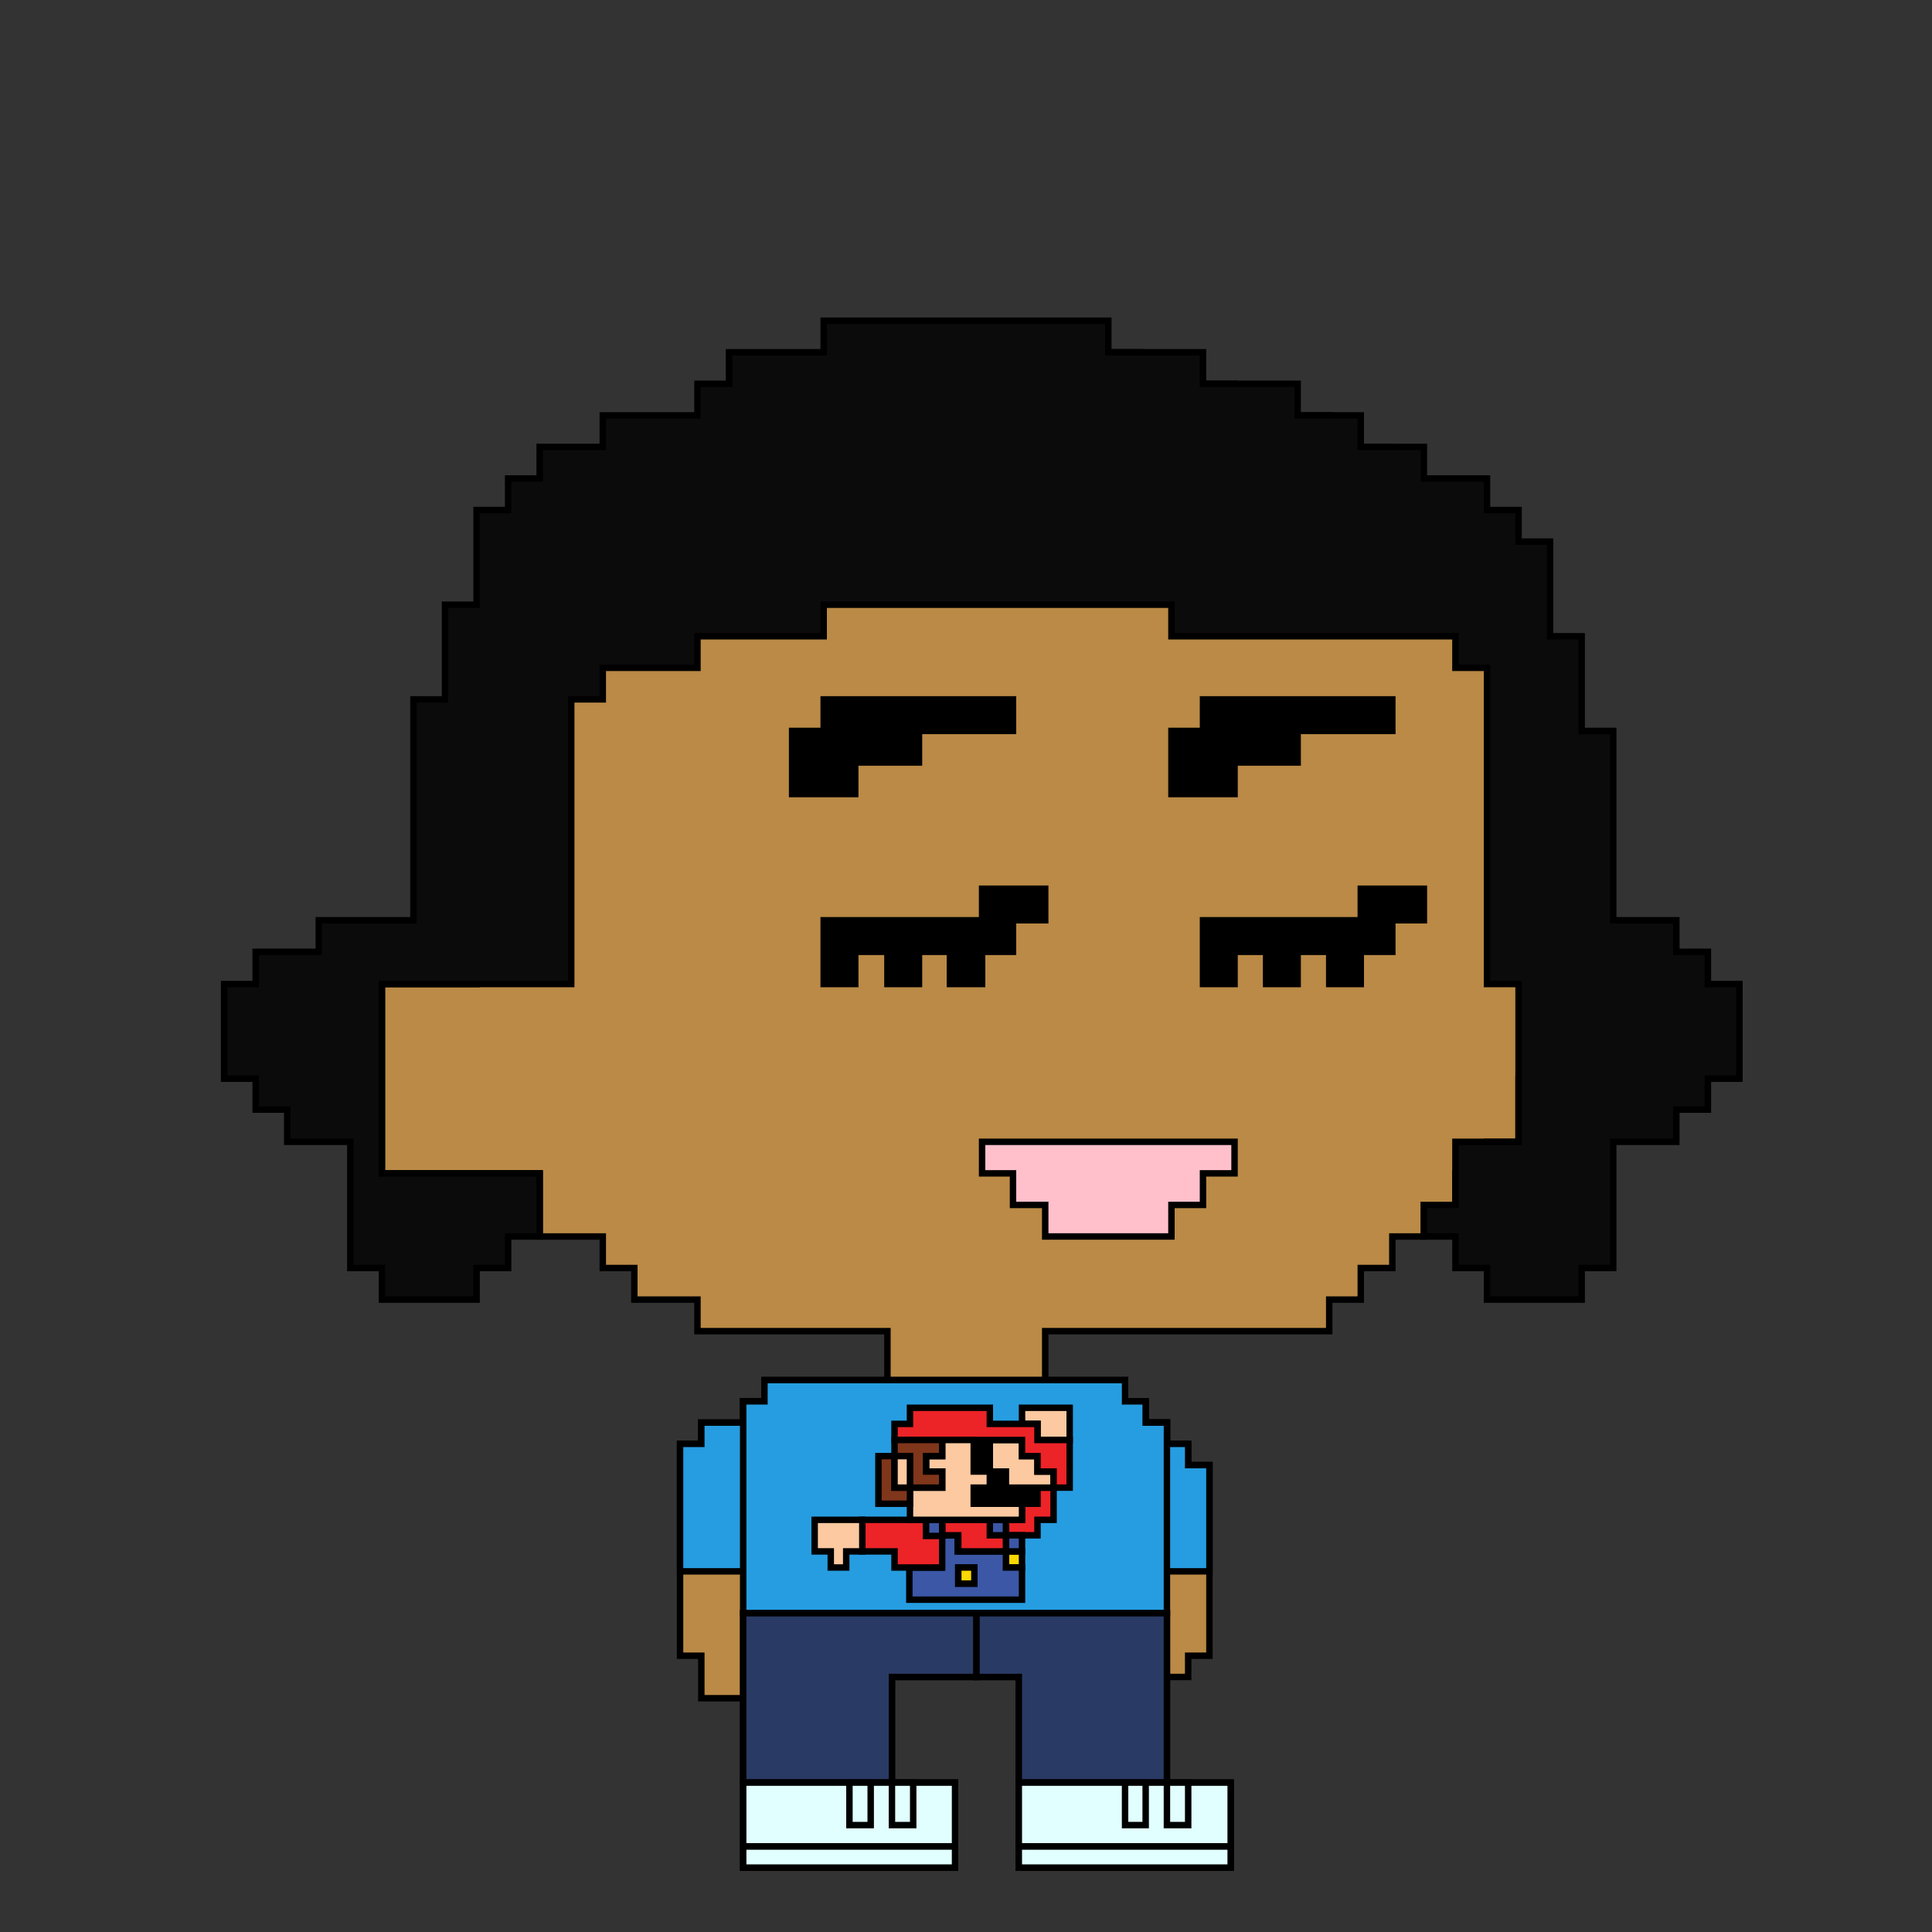 <svg version="1.1" xmlns="http://www.w3.org/2000/svg" xmlns:xlink="http://www.w3.org/1999/xlink" x="0px" y="0px" viewBox="0 0 300 300" style="enable-background:new 0 0 300 300;" xml:space="preserve" height="100%" width="80%"><rect x="0" y="0" width="300" height="300" style="fill:#333333;stroke:none;opacity:1;fill-opacity:1"/><g id="character"><g id="character"><polygon id="face-1" points="235.8,113.5 235.8,108.6 235.8,103.7 235.8,98.8 230.9,98.8 230.9,93.9 
				226,93.9 226,89 226,84.1 226,79.2 221.1,79.2 221.1,74.3 216.2,74.3 216.2,69.4 211.3,69.4 206.4,69.4 206.4,64.5 201.5,64.5 
				196.6,64.5 191.7,64.5 191.7,59.6 186.8,59.6 181.9,59.6 177,59.6 177,54.7 172.1,54.7 167.2,54.7 162.3,54.7 157.3,54.7 
				152.5,54.7 147.5,54.7 142.7,54.7 142.7,59.6 137.8,59.6 132.8,59.6 127.9,59.6 123,59.6 118.1,59.6 118.1,64.5 113.2,64.5 
				108.3,64.5 108.3,69.4 103.4,69.4 103.4,74.3 98.5,74.3 98.5,79.2 93.6,79.2 93.6,84.1 88.7,84.1 88.7,89 83.8,89 83.8,93.9 
				78.9,93.9 78.9,98.8 78.9,103.7 78.9,108.6 78.9,113.5 78.9,118.4 74,118.4 74,123.3 74,128.2 74,133.1 74,138 74,142.9 
				74,147.8 74,152.8 69.1,152.8 64.2,152.8 59.3,152.8 59.3,157.6 59.3,162.5 59.3,167.5 59.3,172.3 59.3,177.3 59.3,182.2 
				64.2,182.2 69.1,182.2 74,182.2 78.9,182.2 83.8,182.2 83.8,187.1 83.8,192 88.7,192 93.6,192 93.6,196.9 98.5,196.9 98.5,201.8 
				103.4,201.8 108.3,201.8 108.3,206.7 113.2,206.7 118.1,206.7 123,206.7 127.9,206.7 132.8,206.7 137.8,206.7 137.8,211.6 
				137.8,216.5 142.7,216.5 147.5,216.5 152.5,216.5 157.3,216.5 162.3,216.5 162.3,211.6 162.3,206.7 167.2,206.7 172.1,206.7 
				177,206.7 181.9,206.7 186.8,206.7 191.7,206.7 196.6,206.7 201.5,206.7 206.4,206.7 206.4,201.8 211.3,201.8 211.3,196.9 
				216.2,196.9 216.2,192 221.1,192 221.1,187.1 226,187.1 226,182.2 230.9,182.2 230.9,177.3 235.8,177.3 235.8,172.3 235.8,167.5 
				240.7,167.5 240.7,162.5 240.7,157.6 240.7,152.8 240.7,147.8 240.7,142.9 240.7,138 240.7,133.1 240.7,128.2 240.7,123.3 
				240.7,118.4 240.7,113.5 			" class="skin" xmlns="http://www.w3.org/2000/svg"><title>#face-1.face.skin</title></polygon><polygon id="hairstyle-4" points="265.2,152.8 265.2,147.8 260.3,147.8 260.3,142.9 255.4,142.9 250.5,142.9 
				250.5,138 250.5,133.1 250.5,128.2 250.5,123.3 250.5,118.4 250.5,113.5 245.6,113.5 245.6,108.6 245.6,103.7 245.6,98.8 
				240.7,98.8 240.7,93.9 240.7,89 240.7,84.1 235.8,84.1 235.8,79.2 230.9,79.2 230.9,74.3 226,74.3 221.1,74.3 221.1,69.4 
				216.2,69.4 211.3,69.4 211.3,64.5 206.4,64.5 201.5,64.5 201.5,59.6 196.6,59.6 191.7,59.6 186.8,59.6 186.8,54.7 181.9,54.7 
				177,54.7 172.1,54.7 172.1,49.8 167.2,49.8 162.3,49.8 157.3,49.8 152.5,49.8 147.5,49.8 142.7,49.8 137.8,49.8 132.8,49.8 
				127.9,49.8 127.9,54.7 123,54.7 118.1,54.7 113.2,54.7 113.2,59.6 108.3,59.6 108.3,64.5 103.4,64.5 98.5,64.5 93.6,64.5 
				93.6,69.4 88.7,69.4 83.8,69.4 83.8,74.3 78.9,74.3 78.9,79.2 74,79.2 74,84.1 74,89 74,93.9 69.1,93.9 69.1,98.8 69.1,103.7 
				69.1,108.6 64.2,108.6 64.2,113.5 64.2,118.4 64.2,123.3 64.2,128.2 64.2,133.1 64.2,138 64.2,142.9 59.3,142.9 54.4,142.9 
				49.5,142.9 49.5,147.8 44.6,147.8 39.7,147.8 39.7,152.8 34.8,152.8 34.8,157.6 34.8,162.5 34.8,167.5 39.7,167.5 39.7,172.3 
				44.6,172.3 44.6,177.3 49.5,177.3 54.4,177.3 54.4,182.2 54.4,187.1 54.4,192 54.4,196.9 59.3,196.9 59.3,201.8 64.2,201.8 
				69.1,201.8 74,201.8 74,196.9 78.9,196.9 78.9,192 83.8,192 83.8,187.1 83.8,182.2 78.9,182.2 74,182.2 69.1,182.2 64.2,182.2 
				59.3,182.2 59.3,177.3 59.3,172.3 59.3,167.5 59.3,162.5 59.3,157.6 59.3,152.8 64.2,152.8 69.1,152.8 74,152.8 78.9,152.8 
				83.8,152.8 88.7,152.8 88.7,147.8 88.7,142.9 88.7,138 88.7,133.1 88.7,128.2 88.7,123.3 88.7,118.4 88.7,113.5 88.7,108.6 
				93.6,108.6 93.6,103.7 98.5,103.7 103.4,103.7 108.3,103.7 108.3,98.8 113.2,98.8 118.1,98.8 123,98.8 127.9,98.8 127.9,93.9 
				132.8,93.9 137.8,93.9 142.7,93.9 147.5,93.9 152.5,93.9 157.3,93.9 162.3,93.9 167.2,93.9 172.1,93.9 177,93.9 181.9,93.9 
				181.9,98.8 186.8,98.8 191.7,98.8 196.6,98.8 201.5,98.8 206.4,98.8 211.3,98.8 216.2,98.8 221.1,98.8 226,98.8 226,103.7 
				230.9,103.7 230.9,108.6 230.9,113.5 230.9,118.4 230.9,123.3 230.9,128.2 230.9,133.1 230.9,138 230.9,142.9 230.9,147.8 
				230.9,152.8 235.8,152.8 235.8,157.6 235.8,162.5 235.8,167.5 235.8,172.3 235.8,177.3 230.9,177.3 226,177.3 226,182.2 
				226,187.1 221.1,187.1 221.1,192 226,192 226,196.9 230.9,196.9 230.9,201.8 235.8,201.8 240.7,201.8 245.6,201.8 245.6,196.9 
				250.5,196.9 250.5,192 250.5,187.1 250.5,182.2 250.5,177.3 255.4,177.3 260.3,177.3 260.3,172.3 265.2,172.3 265.2,167.5 
				270.1,167.5 270.1,162.5 270.1,157.6 270.1,152.8 			" class="hairstyle hair" xmlns="http://www.w3.org/2000/svg"><title>#hairstyle-4.hairstyle.hair</title></polygon><g id="eyes-2" class="eyes" xmlns="http://www.w3.org/2000/svg">
				<polygon id="right-eye-2" points="216.2,138 211.3,138 211.3,142.9 206.4,142.9 201.5,142.9 196.6,142.9 
					191.7,142.9 186.8,142.9 186.8,147.8 186.8,152.8 191.7,152.8 191.7,147.8 196.6,147.8 196.6,152.8 201.5,152.8 201.5,147.8 
					206.4,147.8 206.4,152.8 211.3,152.8 211.3,147.8 216.2,147.8 216.2,142.9 221.1,142.9 221.1,138 				" class="eyes"><title>#right-eye-2.eyes</title></polygon>
				<polygon id="left-eye-2" points="157.3,138 152.5,138 152.5,142.9 147.5,142.9 142.7,142.9 137.8,142.9 
					132.8,142.9 127.9,142.9 127.9,147.8 127.9,152.8 132.8,152.8 132.8,147.8 137.8,147.8 137.8,152.8 142.7,152.8 142.7,147.8 
					147.5,147.8 147.5,152.8 152.5,152.8 152.5,147.8 157.3,147.8 157.3,142.9 162.3,142.9 162.3,138 				" class="eyes"><title>#left-eye-2.eyes</title></polygon>
			<title>#eyes-2.eyes</title></g><g id="eyebrows-1" class="eyebrows hair" xmlns="http://www.w3.org/2000/svg">
				<polygon id="right-eyebrow-1" points="211.3,108.6 206.4,108.6 201.5,108.6 196.6,108.6 191.7,108.6 
					186.8,108.6 186.8,113.5 181.9,113.5 181.9,118.4 181.9,123.3 186.8,123.3 191.7,123.3 191.7,118.4 196.6,118.4 201.5,118.4 
					201.5,113.5 206.4,113.5 211.3,113.5 216.2,113.5 216.2,108.6 				" class="eyebrows hair"><title>#right-eyebrow-1.eyebrows.hair</title></polygon>
				<polygon id="left-eyebrow-1" points="152.5,108.6 147.5,108.6 142.7,108.6 137.8,108.6 132.8,108.6 
					127.9,108.6 127.9,113.5 123,113.5 123,118.4 123,123.3 127.9,123.3 132.8,123.3 132.8,118.4 137.8,118.4 142.7,118.4 
					142.7,113.5 147.5,113.5 152.5,113.5 157.3,113.5 157.3,108.6 				" class="eyebrows hair"><title>#left-eyebrow-1.eyebrows.hair</title></polygon>
			<title>#eyebrows-1.eyebrows.hair</title></g><g id="character"/><polygon id="mouth-1" points="186.8,177.3 181.9,177.3 177,177.3 172.1,177.3 167.2,177.3 162.3,177.3 
				157.3,177.3 152.5,177.3 152.5,182.2 157.3,182.2 157.3,187.1 162.3,187.1 162.3,192 167.2,192 172.1,192 177,192 181.9,192 
				181.9,187.1 186.8,187.1 186.8,182.2 191.7,182.2 191.7,177.3 			" class="mouth" xmlns="http://www.w3.org/2000/svg"><title>#mouth-1.mouth</title></polygon></g><polygon id="torso-1" points="177.9,220.9 177.9,217.6 174.7,217.6 174.7,214.3 171.4,214.3 168.1,214.3 
				164.8,214.3 161.5,214.3 158.2,214.3 154.9,214.3 151.6,214.3 148.3,214.3 145,214.3 141.8,214.3 138.5,214.3 135.2,214.3 
				131.9,214.3 128.6,214.3 125.3,214.3 122,214.3 118.7,214.3 118.7,217.6 115.4,217.6 115.4,220.9 115.4,224.2 115.4,227.5 
				115.4,230.8 115.4,234.1 115.4,237.4 115.4,240.7 115.4,244 115.4,247.2 115.4,250.5 118.7,250.5 122,250.5 125.3,250.5 
				128.6,250.5 131.9,250.5 135.2,250.5 138.5,250.5 141.8,250.5 145,250.5 148.3,250.5 151.6,250.5 154.9,250.5 158.2,250.5 
				161.5,250.5 164.8,250.5 168.1,250.5 171.4,250.5 174.7,250.5 177.9,250.5 181.2,250.5 181.2,247.2 181.2,244 181.2,240.7 
				181.2,237.4 181.2,234.1 181.2,230.8 181.2,227.5 181.2,224.2 181.2,220.9 			" class="torso skin" xmlns="http://www.w3.org/2000/svg"><title>#torso-1.torso.skin</title></polygon><g id="arms-1" class="skin" xmlns="http://www.w3.org/2000/svg">
				<polygon id="right-arm-1" points="184.5,227.5 184.5,224.2 181.2,224.2 181.2,220.9 177.9,220.9 
					177.9,224.2 177.9,227.5 177.9,230.8 177.9,234.1 177.9,237.4 177.9,240.7 177.9,244 177.9,247.2 177.9,250.5 177.9,253.8 
					177.9,257.1 177.9,260.4 181.2,260.4 184.5,260.4 184.5,257.1 187.8,257.1 187.8,253.8 187.8,250.5 187.8,247.2 187.8,244 
					187.8,240.7 187.8,237.4 187.8,234.1 187.8,230.8 187.8,227.5 				" class="arms skin"><title>#right-arm-1.arms.skin</title></polygon>
				<polygon id="left-arm-1" points="115.4,217.6 115.4,220.9 112.2,220.9 108.9,220.9 108.9,224.2 105.6,224.2 
					105.6,227.5 105.6,230.8 105.6,234.1 105.6,237.4 105.6,240.7 105.6,244 105.6,247.2 105.6,250.5 105.6,253.8 105.6,257.1 
					108.9,257.1 108.9,260.4 108.9,263.7 112.2,263.7 115.4,263.7 118.7,263.7 118.7,260.4 118.7,257.1 118.7,253.8 118.7,250.5 
					118.7,247.2 118.7,244 118.7,240.7 118.7,237.4 118.7,234.1 118.7,230.8 118.7,227.5 118.7,224.2 118.7,220.9 118.7,217.6 				
					" class="arms skin"><title>#left-arm-1.arms.skin</title></polygon>
			<title>#arms-1.arms.skin</title></g><g id="top-1" class="top" xmlns="http://www.w3.org/2000/svg">
				<polygon id="right-sleeve-1" points="184.5,227.5 184.5,224.2 181.2,224.2 181.2,220.9 177.9,220.9 
					177.9,224.2 177.9,227.5 177.9,230.8 177.9,234.1 177.9,237.4 177.9,240.7 177.9,244 181.2,244 184.5,244 187.8,244 
					187.8,240.7 187.8,237.4 187.8,234.1 187.8,230.8 187.8,227.5 				" class="sleeves"><title>#right-sleeve-1.sleeves.top</title></polygon>
				<polygon id="left-sleeve-1" points="115.4,217.6 115.4,220.9 112.2,220.9 108.9,220.9 108.9,224.2 
					105.6,224.2 105.6,227.5 105.6,230.8 105.6,234.1 105.6,237.4 105.6,240.7 105.6,244 108.9,244 112.2,244 115.4,244 118.7,244 
					118.7,240.7 118.7,237.4 118.7,234.1 118.7,230.8 118.7,227.5 118.7,224.2 118.7,220.9 118.7,217.6 				" class="sleeves"><title>#left-sleeve-1.sleeves.top</title></polygon>
				<polygon id="top-body-1" points="177.9,220.9 177.9,217.6 174.7,217.6 174.7,214.3 171.4,214.3 168.1,214.3 
					164.8,214.3 161.5,214.3 158.2,214.3 154.9,214.3 151.6,214.3 148.3,214.3 145,214.3 141.8,214.3 138.5,214.3 135.2,214.3 
					131.9,214.3 128.6,214.3 125.3,214.3 122,214.3 118.7,214.3 118.7,217.6 115.4,217.6 115.4,220.9 115.4,224.2 115.4,227.5 
					115.4,230.8 115.4,234.1 115.4,237.4 115.4,240.7 115.4,244 115.4,247.2 115.4,250.5 118.7,250.5 122,250.5 125.3,250.5 
					128.6,250.5 131.9,250.5 135.2,250.5 138.5,250.5 141.8,250.5 145,250.5 148.3,250.5 151.6,250.5 154.9,250.5 158.2,250.5 
					161.5,250.5 164.8,250.5 168.1,250.5 171.4,250.5 174.7,250.5 177.9,250.5 181.2,250.5 181.2,247.2 181.2,244 181.2,240.7 
					181.2,237.4 181.2,234.1 181.2,230.8 181.2,227.5 181.2,224.2 181.2,220.9 				" class=""><title>#top-body-1.top</title></polygon>
			<title>#top-1.top</title></g><g id="topdesign-6" class="topdesign" xmlns="http://www.w3.org/2000/svg">
				<polygon points="151.2,228.5 153.7,228.5 153.7,226.1 153.7,223.6 151.2,223.6 151.2,226.1 
									"/>
				<polygon points="151.2,231 151.2,233.5 153.7,233.5 156.2,233.5 158.7,233.5 161.1,233.5 
					161.1,231 158.7,231 156.2,231 156.2,228.5 153.7,228.5 153.7,231 				"/>
				<polygon style="fill:#FCC9A0;" points="163.6,218.6 161.1,218.6 158.7,218.6 158.7,221.1 161.1,221.1 
					161.1,223.6 163.6,223.6 166.1,223.6 166.1,221.1 166.1,218.6 				"/>
				<polygon style="fill:#EC2327;" points="161.1,233.5 158.7,233.5 158.7,236 156.2,236 156.2,238.4 158.7,238.4 
					161.1,238.4 161.1,236 163.6,236 163.6,233.5 163.6,231 161.1,231 				"/>
				<polygon style="fill:#FCC9A0;" points="161.1,228.5 161.1,226.1 158.7,226.1 158.7,223.6 156.2,223.6 
					153.7,223.6 153.7,226.1 153.7,228.5 156.2,228.5 156.2,231 158.7,231 161.1,231 163.6,231 163.6,228.5 				"/>
				<polygon style="fill:#EC2327;" points="161.1,223.6 161.1,221.1 158.7,221.1 156.2,221.1 153.7,221.1 
					153.7,218.6 151.2,218.6 148.8,218.6 146.3,218.6 143.8,218.6 141.3,218.6 141.3,221.1 138.9,221.1 138.9,223.6 141.3,223.6 
					143.8,223.6 146.3,223.6 148.8,223.6 151.2,223.6 153.7,223.6 156.2,223.6 158.7,223.6 158.7,226.1 161.1,226.1 161.1,228.5 
					163.6,228.5 163.6,231 166.1,231 166.1,228.5 166.1,226.1 166.1,223.6 163.6,223.6 				"/>
				<rect x="156.2" y="240.9" style="fill:#FBD802;" width="2.5" height="2.5"/>
				<rect x="156.2" y="238.4" style="fill:#3B57A6;" width="2.5" height="2.5"/>
				<path style="fill:#3B57A6;" d="M156.2,240.9h-2.5h-2.5h-2.5v-2.5h-2.5v2.5v2.5h-2.5h-2.5v2.5v2.5h2.5h2.5h2.5
					h2.5h2.5h2.5h2.5v-2.5v-2.5h-2.5V240.9z M148.8,245.9v-2.5h2.5v2.5H148.8z"/>
				<rect x="153.7" y="236" style="fill:#3B57A6;" width="2.5" height="2.5"/>
				<polygon style="fill:#EC2327;" points="153.7,236 151.2,236 148.8,236 146.3,236 146.3,238.4 148.8,238.4 
					148.8,240.9 151.2,240.9 153.7,240.9 156.2,240.9 156.2,238.4 153.7,238.4 				"/>
				<rect x="148.8" y="243.4" style="fill:#FBD802;" width="2.5" height="2.5"/>
				<polygon style="fill:#EC2327;" points="146.3,243.4 146.3,240.9 146.3,238.4 143.8,238.4 143.8,236 141.3,236 
					138.9,236 136.4,236 133.9,236 133.9,238.4 133.9,240.9 136.4,240.9 138.9,240.9 138.9,243.4 141.3,243.4 143.8,243.4 				"/>
				<rect x="143.8" y="236" style="fill:#3B57A6;" width="2.5" height="2.5"/>
				<polygon style="fill:#FCC9A0;" points="146.3,236 148.8,236 151.2,236 153.7,236 156.2,236 158.7,236 
					158.7,233.5 156.2,233.5 153.7,233.5 151.2,233.5 151.2,231 153.7,231 153.7,228.5 151.2,228.5 151.2,226.1 151.2,223.6 
					148.8,223.6 146.3,223.6 146.3,226.1 143.8,226.1 143.8,228.5 146.3,228.5 146.3,231 143.8,231 141.3,231 141.3,233.5 
					141.3,236 143.8,236 				"/>
				<polygon style="fill:#80361A;" points="141.3,228.5 141.3,231 143.8,231 146.3,231 146.3,228.5 143.8,228.5 
					143.8,226.1 146.3,226.1 146.3,223.6 143.8,223.6 141.3,223.6 138.9,223.6 138.9,226.1 141.3,226.1 				"/>
				<polygon style="fill:#80361A;" points="138.9,231 138.9,228.5 138.9,226.1 136.4,226.1 136.4,228.5 136.4,231 
					136.4,233.5 138.9,233.5 141.3,233.5 141.3,231 				"/>
				<polygon style="fill:#FCC9A0;" points="138.9,231 141.3,231 141.3,228.5 141.3,226.1 138.9,226.1 138.9,228.5 
									"/>
				<polygon style="fill:#FCC9A0;" points="133.9,236 131.4,236 129,236 126.5,236 126.5,238.4 126.5,240.9 
					129,240.9 129,243.4 131.4,243.4 131.4,240.9 133.9,240.9 133.9,238.4 				"/>
			<title>#topdesign-6.topdesign</title></g><g id="legs-1" class="legs skin" xmlns="http://www.w3.org/2000/svg">
				<polygon id="right-leg-1" points="177.9,250.5 174.7,250.5 171.4,250.5 168.1,250.5 164.8,250.5 
					161.5,250.5 158.2,250.5 154.9,250.5 151.6,250.5 151.6,253.8 151.6,257.1 151.6,260.4 154.9,260.4 158.2,260.4 158.2,263.7 
					158.2,267 158.2,270.3 158.2,273.5 158.2,276.8 161.5,276.8 164.8,276.8 168.1,276.8 171.4,276.8 174.7,276.8 177.9,276.8 
					181.2,276.8 181.2,273.5 181.2,270.3 181.2,267 181.2,263.7 181.2,260.4 181.2,257.1 181.2,253.8 181.2,250.5 				" class="legs skin"><title>#right-leg-1.legs.skin</title></polygon>
				<polygon id="left-leg-1" points="148.3,250.5 145,250.5 141.8,250.5 138.5,250.5 135.2,250.5 131.9,250.5 
					128.6,250.5 125.3,250.5 122,250.5 118.7,250.5 115.4,250.5 115.4,253.8 115.4,257.1 115.4,260.4 115.4,263.7 115.4,267 
					115.4,270.3 115.4,273.5 115.4,276.8 118.7,276.8 122,276.8 125.3,276.8 128.6,276.8 131.9,276.8 135.2,276.8 138.5,276.8 
					138.5,273.5 138.5,270.3 138.5,267 138.5,263.7 138.5,260.4 141.8,260.4 145,260.4 148.3,260.4 151.6,260.4 151.6,257.1 
					151.6,253.8 151.6,250.5 				" class="legs skin"><title>#left-leg-1.legs.skin</title></polygon>
			<title>#legs-1.legs.skin</title></g><g id="bottoms-1" class="bottoms" xmlns="http://www.w3.org/2000/svg">
				<polygon id="right-bottom-1" points="177.9,250.5 174.7,250.5 171.4,250.5 168.1,250.5 164.8,250.5 
					161.5,250.5 158.2,250.5 154.9,250.5 151.6,250.5 151.6,253.8 151.6,257.1 151.6,260.4 154.9,260.4 158.2,260.4 158.2,263.7 
					158.2,267 158.2,270.3 158.2,273.5 158.2,276.8 161.5,276.8 164.8,276.8 168.1,276.8 171.4,276.8 174.7,276.8 177.9,276.8 
					181.2,276.8 181.2,273.5 181.2,270.3 181.2,267 181.2,263.7 181.2,260.4 181.2,257.1 181.2,253.8 181.2,250.5 				" class="bottoms"><title>#right-bottom-1.bottoms</title></polygon>
				<polygon id="left-bottom-1" points="148.3,250.5 145,250.5 141.8,250.5 138.5,250.5 135.2,250.5 
					131.9,250.5 128.6,250.5 125.3,250.5 122,250.5 118.7,250.5 115.4,250.5 115.4,253.8 115.4,257.1 115.4,260.4 115.4,263.7 
					115.4,267 115.4,270.3 115.4,273.5 115.4,276.8 118.7,276.8 122,276.8 125.3,276.8 128.6,276.8 131.9,276.8 135.2,276.8 
					138.5,276.8 138.5,273.5 138.5,270.3 138.5,267 138.5,263.7 138.5,260.4 141.8,260.4 145,260.4 148.3,260.4 151.6,260.4 
					151.6,257.1 151.6,253.8 151.6,250.5 				" class="bottoms"><title>#left-bottom-1.bottoms</title></polygon>
			<title>#bottoms-1.bottoms</title></g><g id="feet-1" class="feet skin" xmlns="http://www.w3.org/2000/svg">
				<polygon id="right-foot-1" points="187.8,276.8 184.5,276.8 181.2,276.8 177.9,276.8 174.7,276.8 
					171.4,276.8 168.1,276.8 164.8,276.8 161.5,276.8 158.2,276.8 158.2,280.1 158.2,283.4 158.2,286.7 158.2,290 161.5,290 
					164.8,290 168.1,290 171.4,290 174.7,290 177.9,290 181.2,290 184.5,290 187.8,290 191.1,290 191.1,286.7 191.1,283.4 
					191.1,280.1 191.1,276.8 				" class="feet skin"><title>#right-foot-1.feet.skin</title></polygon>
				<polygon id="left-foot-1" points="145,276.8 141.8,276.8 138.5,276.8 135.2,276.8 131.9,276.8 128.6,276.8 
					125.3,276.8 122,276.8 118.7,276.8 115.4,276.8 115.4,280.1 115.4,283.4 115.4,286.7 115.4,290 118.7,290 122,290 125.3,290 
					128.6,290 131.9,290 135.2,290 138.5,290 141.8,290 145,290 148.3,290 148.3,286.7 148.3,283.4 148.3,280.1 148.3,276.8 				" class="feet skin"><title>#left-foot-1.feet.skin</title></polygon>
			<title>#feet-1.feet.skin</title></g><g id="shoes-1" class="shoes" xmlns="http://www.w3.org/2000/svg">
				<g id="right-shoe-1" class="shoes">
					<polygon id="right-shoe-sole-1" points="187.8,286.7 184.5,286.7 181.2,286.7 177.9,286.7 174.7,286.7 
						171.4,286.7 168.1,286.7 164.8,286.7 161.5,286.7 158.2,286.7 158.2,290 161.5,290 164.8,290 168.1,290 171.4,290 174.7,290 
						177.9,290 181.2,290 184.5,290 187.8,290 191.1,290 191.1,286.7 					" class="shoes shoe-soles"><title>#right-shoe-sole-1.shoes.shoe-soles</title></polygon>
					<polygon id="right-shoe-base-1" points="187.8,276.8 184.5,276.8 181.2,276.8 177.9,276.8 174.7,276.8 
						171.4,276.8 168.1,276.8 164.8,276.8 161.5,276.8 158.2,276.8 158.2,280.1 158.2,283.4 158.2,286.7 161.5,286.7 164.8,286.7 
						168.1,286.7 171.4,286.7 174.7,286.7 177.9,286.7 181.2,286.7 184.5,286.7 187.8,286.7 191.1,286.7 191.1,283.4 191.1,280.1 
						191.1,276.8 					" class="shoes shoe-bases"><title>#right-shoe-base-1.shoes.shoe-bases</title></polygon>
					<g id="right-shoe-laces-1" class="shoes shoe-laces">
						<polygon points="181.2,276.8 181.2,280.1 181.2,283.4 184.5,283.4 184.5,280.1 
							184.5,276.8 						"/>
						<polygon points="174.7,280.1 174.7,283.4 177.9,283.4 177.9,280.1 177.9,276.8 
							174.7,276.8 						"/>
					<title>#right-shoe-laces-1.shoes.shoe-laces</title></g>
				<title>#right-shoe-1.shoes</title></g>
				<g id="left-shoe-1" class="shoes">
					<polygon id="left-shoe-sole-1" points="145,286.7 141.8,286.7 138.5,286.7 135.2,286.7 131.9,286.7 
						128.6,286.7 125.3,286.7 122,286.7 118.7,286.7 115.4,286.7 115.4,290 118.7,290 122,290 125.3,290 128.6,290 131.9,290 
						135.2,290 138.5,290 141.8,290 145,290 148.3,290 148.3,286.7 					" class="shoes shoe-soles"><title>#left-shoe-sole-1.shoes.shoe-soles</title></polygon>
					<polygon id="left-shoe-base-1" points="145,276.8 141.8,276.8 138.5,276.8 135.2,276.8 131.9,276.8 
						128.6,276.8 125.3,276.8 122,276.8 118.7,276.8 115.4,276.8 115.4,280.1 115.4,283.4 115.4,286.7 118.7,286.7 122,286.7 
						125.3,286.7 128.6,286.7 131.9,286.7 135.2,286.7 138.5,286.7 141.8,286.7 145,286.7 148.3,286.7 148.3,283.4 148.3,280.1 
						148.3,276.8 					" class="shoes shoe-bases"><title>#left-shoe-base-1.shoes.shoe-bases</title></polygon>
					<g id="left-shoe-laces-1" class="shoes shoe-laces">
						<polygon points="138.5,276.8 138.5,280.1 138.5,283.4 141.8,283.4 141.8,280.1 141.8,276.8 
													"/>
						<polygon points="131.9,280.1 131.9,283.4 135.2,283.4 135.2,280.1 135.2,276.8 131.9,276.8 
													"/>
					<title>#left-shoe-laces-1.shoes.shoe-laces</title></g>
				<title>#left-shoe-1.shoes</title></g>
			<title>#shoes-1.shoes</title></g></g><style>
    * {
      stroke: black;
      stroke-width: 1px;
    }
    .shade{
        fill:rgba(0,0,0,0.2);
    }.face {
  fill: rgba(186, 138, 70, 1);
}

.skin {
  fill: rgba(186, 138, 70, 1);
}

.hairstyle {
  fill: rgba(11, 11, 11, 1);
}

.eye-whites {
  fill: white;
}

.eyebrows {
  fill: black;
}

.mouth {
  fill: pink;
}

.top {
  fill: rgba(38, 157, 225, 1);
}

.arms {
  fill: rgba(186, 138, 70, 1);
}

.bottoms {
  fill: rgba(41, 58, 100, 1);
}

.belt {
  fill: rgba(29, 17, 8, 0.94);
}

.shoes {
  fill: rgba(225, 255, 255, 255);
}

.background {
  background-color: teal;
  background-image: radial-gradient(white, rgba(255,255,255,.2) 5px, transparent 40px),
radial-gradient(white, rgba(255,255,255,.15) 1px, transparent 30px),
radial-gradient(white, rgba(255,255,255,.1) 5px, transparent 40px),
radial-gradient(rgba(255,255,255,.4), rgba(255,255,255,.1) 2px, transparent 30px);
  background-size: 550px 550px, 350px 350px, 250px 250px, 150px 150px;
  background-position: 0 0, 40px 60px, 130px 270px, 70px 100px;
}</style><style></style></svg>